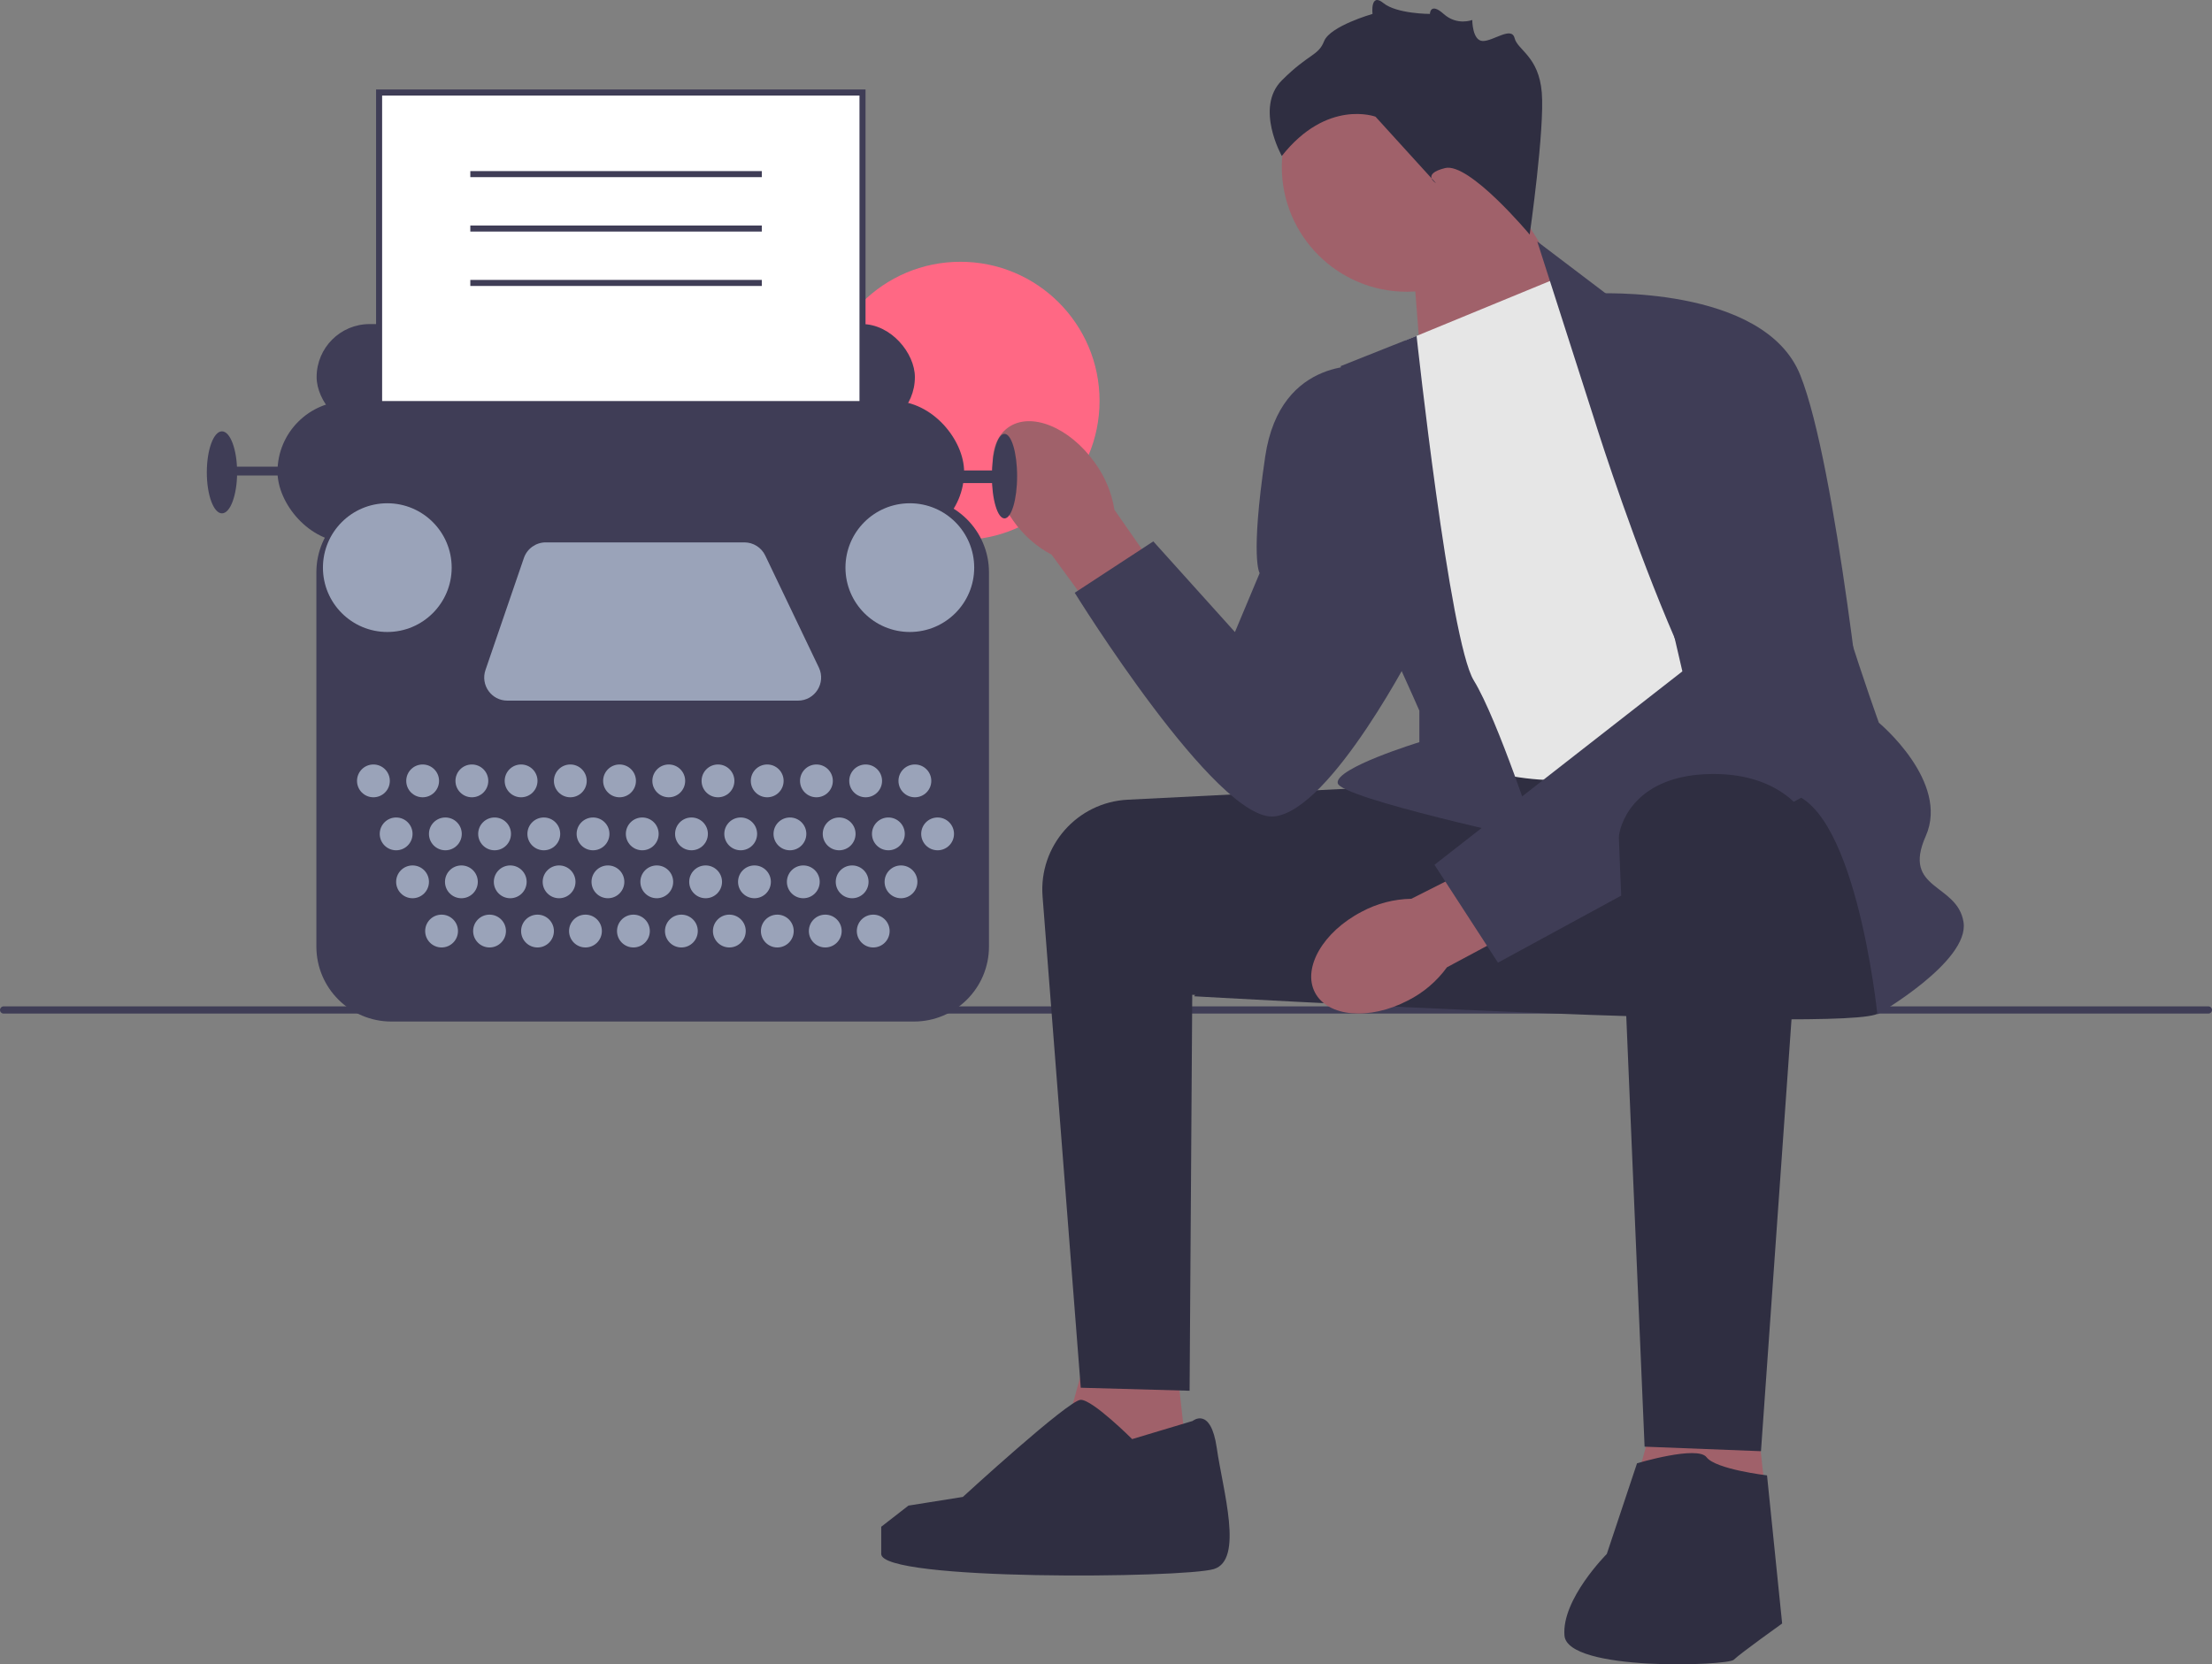 <svg xmlns="http://www.w3.org/2000/svg" width="731.67" height="550.618" viewBox="0 0 731.67 550.618" xmlns:xlink="http://www.w3.org/1999/xlink"><rect x="0" y="0" width="731.67" height="550.618" fill="#808080" stroke="none"/><circle cx="317.682" cy="132.627" r="46.021" fill="#ff6884"/><g><path d="M0,334.134c0,.66,.53,1.19,1.19,1.19H730.48c.66,0,1.19-.53,1.19-1.19,0-.66-.53-1.19-1.19-1.19H1.19c-.66,0-1.19,.53-1.19,1.19Z" fill="#3f3d56"/><g><polygon points="466.985 81.606 470.811 130.557 526.268 107.393 494.985 57.606 466.985 81.606" fill="#a0616a"/><circle cx="465.323" cy="55.181" r="41.339" fill="#a0616a"/><polygon points="387.985 440.606 394.985 503.393 345.985 496.606 361.985 438.606 387.985 440.606" fill="#a0616a"/><polygon points="578.985 449.606 585.985 512.393 536.985 505.606 552.985 447.606 578.985 449.606" fill="#a0616a"/><path d="M462.485,260.106c-.669,0-54.146,2.685-89.477,4.463-16.723,.841-29.452,15.315-28.155,32.009l12.632,162.528,36,1,.878-131,71.122,4-3-73Z" fill="#2f2e41"/><path d="M619.485,259.106s9,69,2,76c-7,7-226.5-5.5-226.5-5.5,0,0,48.154-69.537,56.827-71.519,8.673-1.981,146.673-8.981,146.673-8.981l21,10Z" fill="#2f2e41"/><path id="uuid-395a52e4-5c72-4314-a9bf-6720c6920e4c-133" d="M335.127,172.233c-8.359-11.691-9.103-25.48-1.662-30.799,7.441-5.319,20.247-.152,28.607,11.544,3.404,4.626,5.65,10,6.551,15.673l34.792,49.981-19.8,13.708-35.775-48.834c-5.078-2.688-9.437-6.554-12.714-11.273Z" fill="#a0616a"/><path id="uuid-2bcb0f29-4cb0-4836-b3e1-c42200070018-134" d="M465.674,331.017c-12.747,6.638-26.505,5.441-30.727-2.672-4.223-8.113,2.688-20.068,15.44-26.706,5.058-2.722,10.694-4.192,16.436-4.289l54.365-27.441,10.797,21.526-53.367,28.575c-3.374,4.65-7.812,8.425-12.944,11.008Z" fill="#a0616a"/><path d="M464.985,112.606l51-21,96,148s-67,15-90,18c-23,3-49-9-49-9l-8-136Z" fill="#e6e6e6"/><path d="M526.985,137.606l-18.5-57.709,24,18.209s68,45,68,64c0,19,21,77,21,77,0,0,23.5,19.5,15.5,37.5-8,18,10.5,15.5,12.5,28.5,2,13-28.5,30.5-28.5,30.5,0,0-7.5-73.5-31.5-73.5-24,0-62.5-124.5-62.5-124.5Z" fill="#3f3d56"/><path d="M468.568,111.13l-25.084,9.976s4,70,8,76,18,38,18,38v10.429s-28,8.571-27,13.571c1,5,66,19,66,19,0,0-13-40-21-53-8-13-18.916-113.976-18.916-113.976Z" fill="#3f3d56"/><path d="M527.485,97.106s56-3,68,27c12,30,22,128,22,128l-122,66.374-21-32.374,82-64-29-125Z" fill="#3f3d56"/><path d="M452.485,121.106s-29-4-34,30-1.823,38.5-1.823,38.5l-8.177,19.5-27-30-26,17s47,76,66,74c19-2,47-57,47-57l-16-92Z" fill="#3f3d56"/><path d="M597.323,270.145l-14.839,209.961-38.5-1.5s-8.5-198.5-8.5-201.5c0-3,4-20,29-21,25-1,32.839,14.039,32.839,14.039Z" fill="#2f2e41"/><path d="M541.485,484.106s20-6,23-2c3,4,20,6,20,6l5,49s-14,10-16,12-55,4-56-8c-1-12,14-27,14-27l10-30Z" fill="#2f2e41"/><path d="M394.485,470.106s6-5,8,9c2,14,9,37-1,40-10,3-110,4-110-5v-9l9-7,18.004-2.869s34.996-32.131,38.996-32.131c4,0,17,13,17,13l20-6Z" fill="#2f2e41"/><path d="M505.985,77.606s-20-24-28-22-3,5-3,5l-20-22s-16-6-31,13c0,0-9-16,0-25,9-9,12-8,14-13,2-5,16-9,16-9,0,0-.803-7.197,3.598-3.598s15.394,3.598,15.394,3.598c0,0,.063-4,4.535,0s9.472,2,9.472,2c0,0,0,6.921,3.5,6.961,3.5,.039,9.5-4.961,10.5-.961s8,6,9,18-4,47-4,47Z" fill="#2f2e41"/></g></g><g><rect x="104.731" y="107.214" width="197.887" height="35.069" rx="17.534" ry="17.534" fill="#3f3d56"/><rect x="125.397" y="30.606" width="159.896" height="175.343" fill="#fff"/><path d="M286.293,206.949H124.397V29.606h161.896V206.949Zm-159.896-2h157.896V31.606H126.397V204.949Z" fill="#3f3d56"/><rect x="91.789" y="132.681" width="227.111" height="46.758" rx="23.379" ry="23.379" fill="#3f3d56"/><ellipse cx="332.26" cy="157.521" rx="4.175" ry="13.986" fill="#3f3d56"/><ellipse cx="73.42" cy="156.269" rx="5.01" ry="13.568" fill="#3f3d56"/><rect x="74.672" y="154.39" width="28.806" height="2.922" fill="#3f3d56"/><rect x="306.376" y="155.642" width="23.379" height="4.175" fill="#3f3d56"/><path d="M302.334,337.957H129.439c-13.669,0-24.79-11.121-24.79-24.79v-123.841c0-13.669,11.121-24.79,24.79-24.79h172.896c13.669,0,24.789,11.121,24.789,24.79v123.841c0,13.669-11.12,24.79-24.789,24.79Z" fill="#3f3d56"/><circle cx="123.518" cy="258.343" r="5.427" fill="#9aa3b9"/><circle cx="131.033" cy="275.878" r="5.427" fill="#9aa3b9"/><circle cx="136.46" cy="291.742" r="5.427" fill="#9aa3b9"/><circle cx="146.062" cy="308.024" r="5.427" fill="#9aa3b9"/><circle cx="161.926" cy="308.024" r="5.427" fill="#9aa3b9"/><circle cx="177.791" cy="308.024" r="5.427" fill="#9aa3b9"/><circle cx="193.655" cy="308.024" r="5.427" fill="#9aa3b9"/><circle cx="209.52" cy="308.024" r="5.427" fill="#9aa3b9"/><circle cx="225.384" cy="308.024" r="5.427" fill="#9aa3b9"/><circle cx="241.248" cy="308.024" r="5.427" fill="#9aa3b9"/><circle cx="257.113" cy="308.024" r="5.427" fill="#9aa3b9"/><circle cx="272.977" cy="308.024" r="5.427" fill="#9aa3b9"/><circle cx="288.841" cy="308.024" r="5.427" fill="#9aa3b9"/><circle cx="152.617" cy="291.742" r="5.427" fill="#9aa3b9"/><circle cx="168.773" cy="291.742" r="5.427" fill="#9aa3b9"/><circle cx="184.93" cy="291.742" r="5.427" fill="#9aa3b9"/><circle cx="201.086" cy="291.742" r="5.427" fill="#9aa3b9"/><circle cx="217.243" cy="291.742" r="5.427" fill="#9aa3b9"/><circle cx="233.4" cy="291.742" r="5.427" fill="#9aa3b9"/><circle cx="249.556" cy="291.742" r="5.427" fill="#9aa3b9"/><circle cx="265.713" cy="291.742" r="5.427" fill="#9aa3b9"/><circle cx="281.869" cy="291.742" r="5.427" fill="#9aa3b9"/><circle cx="298.026" cy="291.742" r="5.427" fill="#9aa3b9"/><circle cx="147.314" cy="275.878" r="5.427" fill="#9aa3b9"/><circle cx="163.596" cy="275.878" r="5.427" fill="#9aa3b9"/><circle cx="179.878" cy="275.878" r="5.427" fill="#9aa3b9"/><circle cx="196.16" cy="275.878" r="5.427" fill="#9aa3b9"/><circle cx="212.442" cy="275.878" r="5.427" fill="#9aa3b9"/><circle cx="228.724" cy="275.878" r="5.427" fill="#9aa3b9"/><circle cx="245.006" cy="275.878" r="5.427" fill="#9aa3b9"/><circle cx="261.287" cy="275.878" r="5.427" fill="#9aa3b9"/><circle cx="277.569" cy="275.878" r="5.427" fill="#9aa3b9"/><circle cx="293.851" cy="275.878" r="5.427" fill="#9aa3b9"/><circle cx="310.133" cy="275.878" r="5.427" fill="#9aa3b9"/><circle cx="139.8" cy="258.343" r="5.427" fill="#9aa3b9"/><circle cx="156.082" cy="258.343" r="5.427" fill="#9aa3b9"/><circle cx="172.363" cy="258.343" r="5.427" fill="#9aa3b9"/><circle cx="188.645" cy="258.343" r="5.427" fill="#9aa3b9"/><circle cx="204.927" cy="258.343" r="5.427" fill="#9aa3b9"/><circle cx="221.209" cy="258.343" r="5.427" fill="#9aa3b9"/><circle cx="237.491" cy="258.343" r="5.427" fill="#9aa3b9"/><circle cx="253.773" cy="258.343" r="5.427" fill="#9aa3b9"/><circle cx="270.055" cy="258.343" r="5.427" fill="#9aa3b9"/><circle cx="286.336" cy="258.343" r="5.427" fill="#9aa3b9"/><circle cx="302.618" cy="258.343" r="5.427" fill="#9aa3b9"/><circle cx="128.11" cy="187.789" r="21.292" fill="#9aa3b9"/><circle cx="300.948" cy="187.789" r="21.292" fill="#9aa3b9"/><path d="M180.522,179.439h65.701c2.945,0,5.628,1.691,6.899,4.347l17.731,37.06c2.429,5.076-1.272,10.948-6.899,10.948h-96.139c-5.248,0-8.936-5.164-7.234-10.128l12.707-37.06c1.06-3.091,3.967-5.167,7.234-5.167Z" fill="#9aa3b9"/></g><rect x="155.568" y="56.606" width="96.417" height="2" fill="#3f3d56"/><rect x="155.568" y="74.606" width="96.417" height="2" fill="#3f3d56"/><rect x="155.568" y="92.606" width="96.417" height="2" fill="#3f3d56"/></svg>